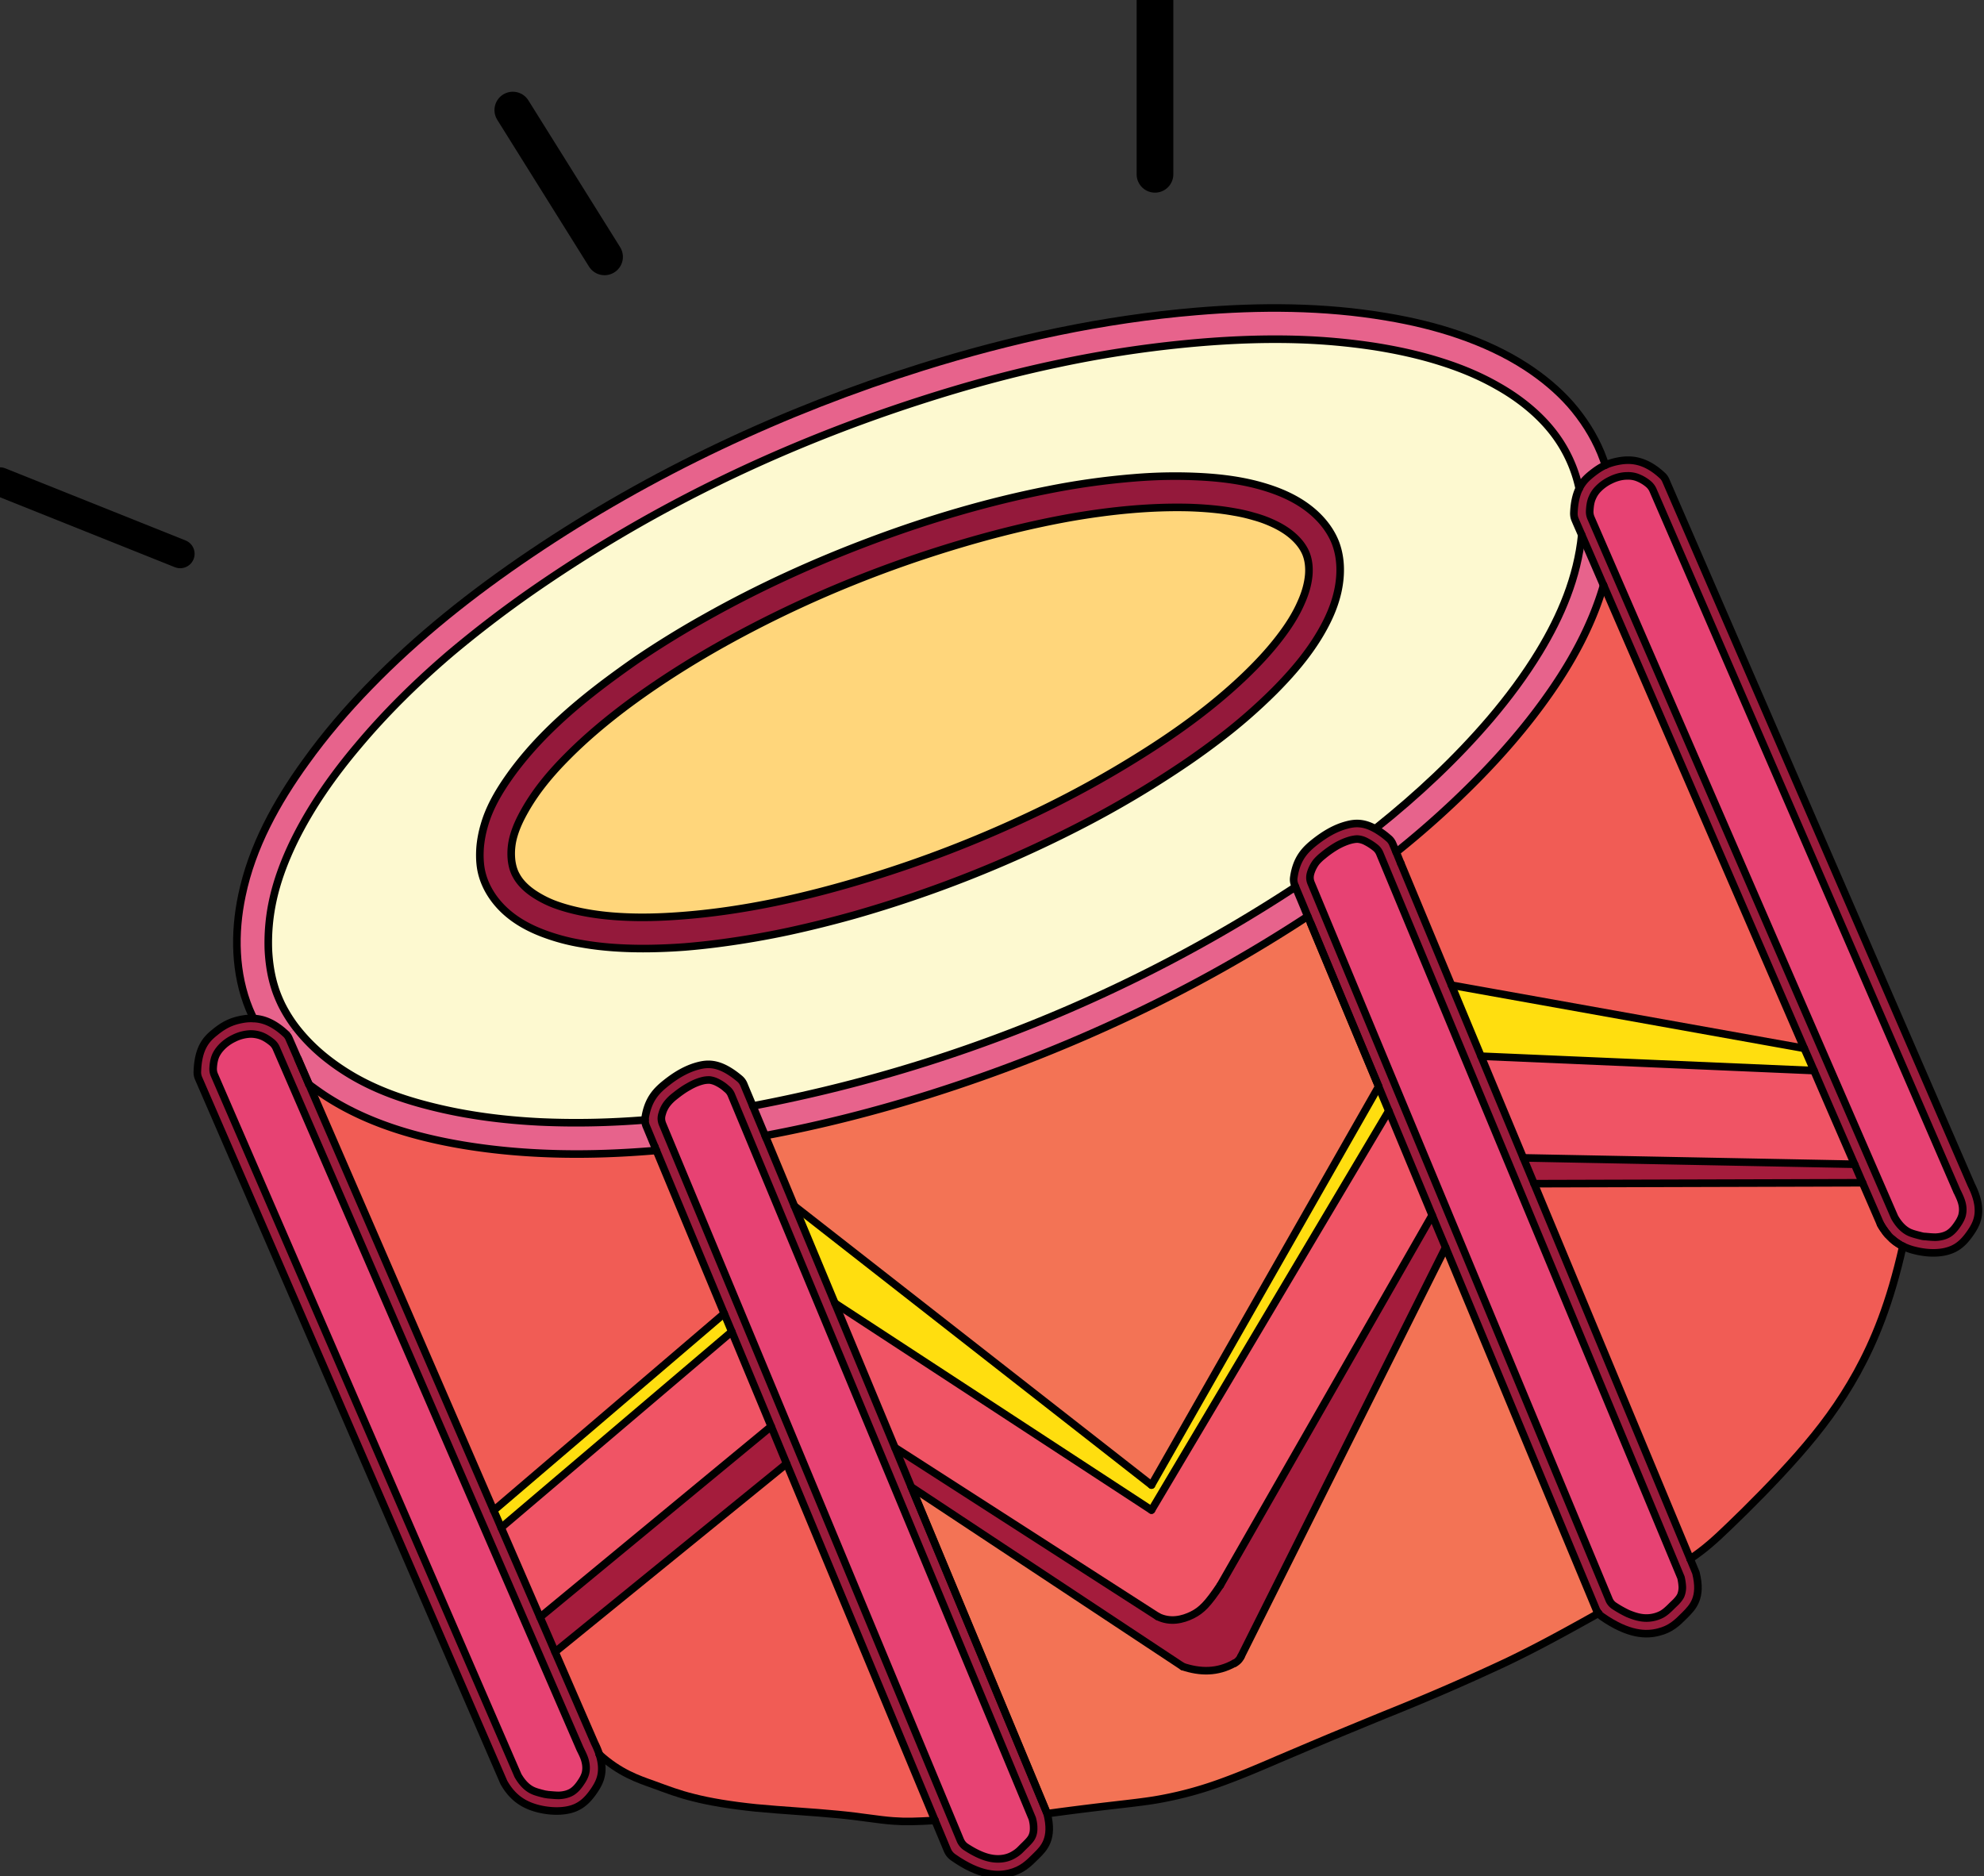 <svg xmlns="http://www.w3.org/2000/svg" width="108.134" height="102.273" viewBox="1.55 1.5 108.134 102.273"><rect x="1.55" y="1.5" width="108.134" height="102.273" fill="#333333" stroke="none"/><defs><style/></defs><g id="XMLID_2_" transform="translate(1)"><g id="ID0.6858252985402942"><path id="ID0.5460412274114788" fill="#F15C55" d="M11.077 58.58c4.569 10.539 9.138 21.068 13.697 31.598l17.091-14.605-5.033-12.098c-.059 0-.128.01-.188.02-4.697.395-9.443.365-14.111-.404-3.651-.612-7.253-1.678-10.332-3.71a33.306 33.306 0 0 1-1.124-.801z" transform="translate(9.25 17.55) scale(.735)"/><path id="ID0.9559019207954407" fill="#FFDE0F" d="M24.773 90.177c.188.424.375.849.553 1.272l17.101-14.535-.563-1.343-17.091 14.606z" transform="translate(9.25 17.55) scale(.735)"/><path id="ID0.5515039362944663" fill="#F05465" d="M25.326 91.45a3363.37 3363.37 0 0 1 2.881 6.642L45.348 83.94l-2.921-7.025L25.326 91.45z" transform="translate(9.25 17.55) scale(.735)"/><path id="ID0.6888519120402634" fill="#FFD67B" d="M26.264 40.126a4.719 4.719 0 0 0-.168 1.815c.049.415.158.819.365 1.174.286.523.74.947 1.243 1.293a7.847 7.847 0 0 0 1.559.809c.632.237 1.293.415 1.954.553 1.056.217 2.112.335 3.178.385 1.362.069 2.723.029 4.085-.069 4.835-.345 9.592-1.421 14.23-2.852a89.164 89.164 0 0 0 11.407-4.392 77.6 77.6 0 0 0 8.812-4.796c2.665-1.677 5.221-3.542 7.5-5.713.928-.888 1.815-1.826 2.596-2.842.641-.829 1.224-1.717 1.638-2.684.286-.641.493-1.322.553-2.033.039-.523-.01-1.065-.207-1.559-.197-.483-.533-.908-.928-1.263-.523-.474-1.145-.819-1.796-1.095a8.726 8.726 0 0 0-1.145-.395 12.142 12.142 0 0 0-1.461-.336c-1.085-.197-2.19-.286-3.286-.325-2.95-.079-5.901.227-8.812.73-2.822.503-5.605 1.194-8.349 2.013-5.348 1.599-10.559 3.69-15.512 6.286-3.188 1.668-6.266 3.543-9.148 5.694-1.52 1.145-2.98 2.369-4.322 3.721-1.213 1.213-2.329 2.536-3.167 4.026-.336.592-.632 1.204-.819 1.855z" transform="translate(9.25 17.55) scale(.735)"/><path id="ID0.48989149648696184" fill="#A41C3C" d="M28.208 98.091c.375.858.75 1.717 1.115 2.575l17.17-13.963-1.145-2.764-17.14 14.152z" transform="translate(9.25 17.55) scale(.735)"/><path id="ID0.4599971412681043" fill="#E74273" d="M27.665 110.939c.207.099.444.158.661.218.128.029.247.068.375.078.079.021.167.021.247.03.227.02.434.039.661.039.335-.01.691-.089.977-.267.276-.178.483-.434.671-.72.128-.188.237-.385.306-.603.079-.267.079-.563.02-.839-.059-.325-.217-.641-.365-.938 0-.01-.01-.02-.01-.029-.01-.01-.01-.02-.02-.029-7.51-17.327-15.029-34.655-22.539-51.983a1.17 1.17 0 0 0-.326-.435c-.256-.207-.533-.395-.849-.503a2.306 2.306 0 0 0-.73-.119 2.96 2.96 0 0 0-1.224.316c-.375.178-.72.424-.997.74a2.232 2.232 0 0 0-.365.552c-.119.276-.168.583-.188.898-.01.188.01.355.089.533 7.5 17.318 15.009 34.626 22.509 51.945.258.455.613.889 1.097 1.116z" transform="translate(9.25 17.55) scale(.735)"/><path id="ID0.041358950547873974" fill="#9B1B3C" d="M8.323 55.461c.148.128.247.257.326.435 7.51 17.329 15.029 34.657 22.539 51.985.01.01.01.02.02.029 0 .01.01.02.01.029.148.297.306.612.365.938.059.276.059.572-.02.839a2.285 2.285 0 0 1-.306.603c-.188.286-.395.542-.671.72-.286.178-.642.257-.977.267-.227 0-.434-.02-.661-.039-.079-.01-.168-.01-.247-.03-.128-.01-.247-.049-.375-.078-.217-.06-.454-.119-.661-.218-.484-.227-.839-.661-1.096-1.115C19.07 92.505 11.56 75.197 4.061 57.879a1.105 1.105 0 0 1-.089-.533c.02-.316.069-.622.188-.898.089-.197.217-.385.365-.552.276-.316.622-.563.997-.74a2.955 2.955 0 0 1 1.224-.316c.247 0 .493.04.73.119.315.107.591.295.847.502zm22.302 56.831c.701-.237 1.165-.701 1.628-1.392.385-.582.77-1.322.355-2.635a6.426 6.426 0 0 0-.355-.849l-2.931-6.75c-.365-.858-.74-1.717-1.115-2.575-.957-2.211-1.915-4.421-2.881-6.642a67.013 67.013 0 0 0-.553-1.272c-4.559-10.529-9.128-21.059-13.697-31.598v-.01h-.01c-.267-.632-.543-1.253-.809-1.885-.217-.493-.435-.997-.651-1.49a.974.974 0 0 0-.276-.385c-.898-.829-1.688-1.096-2.369-1.115-.315-.02-.602.01-.858.059-.858.158-1.411.474-2.023.977-.592.474-1.224 1.115-1.283 2.891-.01.178.02.336.089.503a82075.584 82075.584 0 0 1 22.637 52.212c.701 1.253 1.628 1.717 2.556 1.954.928.228 1.856.228 2.546.002z" transform="translate(9.25 17.55) scale(.735)"/><path id="ID0.24118993617594242" fill="#E7638C" d="M35.994 61.214a62.053 62.053 0 0 1-7.796.147c-2.724-.138-5.447-.483-8.092-1.154-2.013-.503-3.977-1.194-5.763-2.23a16.911 16.911 0 0 1-1.845-1.243 13.232 13.232 0 0 1-2.339-2.31l-.829.386a.957.957 0 0 1 .276.385c.217.493.434.997.651 1.49.276.632.542 1.253.819 1.885v.01c.375.276.74.542 1.125.799 3.079 2.033 6.681 3.098 10.332 3.71 4.668.77 9.415.799 14.111.404a1.2 1.2 0 0 1 .188-.02l-.108-.267c-.217-.513-.424-1.026-.642-1.539a1.19 1.19 0 0 1-.088-.453z" transform="translate(9.25 17.55) scale(.735)"/><path id="ID0.36314728343859315" fill="#E74273" d="M60.792 115.686c.306.138.631.246.967.296.523.079 1.066.01 1.52-.247.178-.099.346-.217.494-.354l.247-.247c.109-.108.217-.207.316-.315.138-.139.276-.297.355-.464.099-.208.128-.435.119-.661 0-.228-.04-.454-.099-.672C57.269 95.13 49.838 77.25 42.398 59.369a1.09 1.09 0 0 0-.355-.464 2.897 2.897 0 0 0-.671-.464 1.704 1.704 0 0 0-.572-.188 1.94 1.94 0 0 0-.474.04c-.385.089-.75.247-1.085.444-.385.208-.74.474-1.086.75a3.142 3.142 0 0 0-.483.474 2.122 2.122 0 0 0-.404.789c-.089.276-.079.513.029.779 7.372 17.703 14.723 35.407 22.085 53.11.099.217.237.385.444.513.305.198.63.386.966.534z" transform="translate(9.25 17.55) scale(.735)"/><path id="ID0.026571299880743027" fill="#F15C55" d="M54.407 113.199c.917.069 1.756.04 3.089-.039L46.493 86.704l-17.17 13.963 2.931 6.75c.158.306.267.592.355.849 1.5 1.371 2.891 1.835 3.977 2.221 1.085.395 1.855.7 3.02.986 1.155.296 2.704.563 4.638.76 1.934.188 4.253.306 6.029.483 1.776.167 3.019.405 4.134.483z" transform="translate(9.25 17.55) scale(.735)"/><path id="ID0.7023442313075066" fill="#9B1B3C" d="M59.381 114.64c-7.362-17.703-14.713-35.407-22.085-53.11a1.064 1.064 0 0 1-.029-.779c.079-.286.217-.563.404-.789.138-.178.306-.326.483-.474.346-.276.701-.542 1.086-.75.335-.197.7-.355 1.085-.444a1.99 1.99 0 0 1 .474-.04c.197.02.395.099.572.188.247.128.474.276.671.464.168.128.276.276.355.464 7.44 17.88 14.871 35.761 22.312 53.652.059.218.099.444.099.672.01.227-.02.453-.119.661a1.793 1.793 0 0 1-.355.464c-.099.108-.207.207-.316.315l-.247.247a2.472 2.472 0 0 1-.494.354c-.454.257-.997.326-1.52.247a3.697 3.697 0 0 1-.967-.296 7.091 7.091 0 0 1-.967-.533 1.124 1.124 0 0 1-.442-.513zM46.493 86.704l11.003 26.456c.315.74.622 1.48.927 2.221.089.207.217.364.405.503 2.003 1.411 3.315 1.401 4.204 1.184.928-.236 1.392-.7 1.974-1.282.583-.572 1.273-1.273.809-3.128-.01-.03-.029-.069-.039-.099-3.346-8.043-6.681-16.085-10.036-24.118l-1.214-2.931-4.45-10.707-3-7.203-2.092-5.033a1.318 1.318 0 0 1-.079-.188c-.306-.73-.612-1.47-.918-2.2-.217-.533-.444-1.056-.661-1.589a1.093 1.093 0 0 0-.326-.444c-1.411-1.174-2.279-1.155-3.088-.938-.849.227-1.628.69-2.358 1.273-.681.542-1.333 1.174-1.549 2.575-.01.06-.01.099-.01.158 0 .158.029.306.088.454.217.513.424 1.026.642 1.539l.108.267 5.033 12.098.563 1.343 2.921 7.025 1.143 2.764z" transform="translate(9.25 17.55) scale(.735)"/><path id="ID0.7846485273912549" fill="#FFDE0F" d="M73.551 90.147l17.595-29.604c-.257-.603-.503-1.204-.75-1.806L73.551 88.292 47.075 67.599l3 7.203 23.476 15.345z" transform="translate(9.25 17.55) scale(.735)"/><path id="ID0.05230782367289066" fill="#F05465" d="M74.015 98.042c.928.464 1.855.228 2.556-.118.69-.346 1.154-.81 2.082-2.2l15.71-27.443a2815.64 2815.64 0 0 1-3.217-7.736L73.551 90.147 50.075 74.802l4.45 10.707 19.49 12.533z" transform="translate(9.25 17.55) scale(.735)"/><path id="ID0.32235867576673627" fill="#E7638C" d="M84.228 43.935a110.825 110.825 0 0 1-40.242 16.243c.306.73.612 1.47.918 2.2 4.135-.77 8.23-1.815 12.236-3.079a117.107 117.107 0 0 0 14.98-5.881 108.5 108.5 0 0 0 13.016-7.302c-.296-.73-.601-1.45-.908-2.181z" transform="translate(9.25 17.55) scale(.735)"/><path id="ID0.6150966309942305" fill="#F37355" d="M85.136 46.116a108.422 108.422 0 0 1-13.016 7.302 117.107 117.107 0 0 1-14.98 5.881 104.284 104.284 0 0 1-12.236 3.079c.02.06.049.129.079.188l2.092 5.033 26.476 20.693 16.845-29.555c-1.688-4.036-3.365-8.072-5.043-12.108-.068-.168-.138-.345-.217-.513z" transform="translate(9.25 17.55) scale(.735)"/><path id="ID0.19296439876779914" fill="#94193B" d="M78.594 32.942a40.817 40.817 0 0 0 4.075-3.553c1.303-1.313 2.517-2.724 3.443-4.322.632-1.085 1.135-2.25 1.333-3.483.177-1.075.128-2.21-.276-3.227-.415-1.017-1.155-1.875-2.033-2.536-.997-.75-2.161-1.243-3.355-1.589-1.421-.415-2.891-.612-4.371-.701a36.268 36.268 0 0 0-5.171.069 55.225 55.225 0 0 0-6.385.898c-4.45.878-8.812 2.171-13.055 3.76s-8.378 3.474-12.335 5.704a70.268 70.268 0 0 0-5.023 3.089 80.183 80.183 0 0 0-2.369 1.707c-2.723 2.053-5.299 4.352-7.243 7.145-.74 1.065-1.392 2.201-1.747 3.444a8.348 8.348 0 0 0-.315 1.648c-.04.553-.03 1.115.069 1.658.237 1.244.967 2.358 1.924 3.188.76.661 1.658 1.145 2.605 1.51a14.81 14.81 0 0 0 2.911.79c1.599.286 3.227.375 4.855.365a44.09 44.09 0 0 0 2.813-.119 54.415 54.415 0 0 0 2.803-.306 64.082 64.082 0 0 0 4.934-.859 84.082 84.082 0 0 0 4.865-1.213 91.145 91.145 0 0 0 16.519-6.513 75.45 75.45 0 0 0 8.161-4.835 57.085 57.085 0 0 0 2.368-1.719zm6.069-10.134c-.414.967-.997 1.855-1.638 2.684-.78 1.017-1.668 1.954-2.596 2.842-2.279 2.171-4.835 4.036-7.5 5.713a77.6 77.6 0 0 1-8.812 4.796 89.164 89.164 0 0 1-11.407 4.392c-4.638 1.431-9.395 2.506-14.23 2.852a33.155 33.155 0 0 1-4.085.069 20.367 20.367 0 0 1-3.178-.385 13.345 13.345 0 0 1-1.954-.553 7.847 7.847 0 0 1-1.559-.809c-.503-.346-.957-.77-1.243-1.293-.207-.355-.316-.76-.365-1.174-.069-.602 0-1.224.168-1.815.188-.651.483-1.263.819-1.855.839-1.49 1.954-2.813 3.167-4.026 1.342-1.352 2.803-2.576 4.322-3.721 2.882-2.151 5.96-4.026 9.148-5.694a87.384 87.384 0 0 1 15.512-6.286c2.744-.819 5.526-1.51 8.349-2.013 2.911-.503 5.862-.809 8.812-.73 1.096.039 2.201.128 3.286.325.493.079.987.198 1.461.336.395.108.779.237 1.145.395.651.276 1.272.622 1.796 1.095.395.355.73.78.928 1.263.197.494.246 1.036.207 1.559-.06.71-.267 1.392-.553 2.033z" transform="translate(9.25 17.55) scale(.735)"/><path id="ID0.030562695115804672" fill="#E74273" d="M108.888 97.825c.316.128.642.247.978.296a2.45 2.45 0 0 0 1.52-.247c.178-.099.336-.227.483-.364.089-.079.168-.158.247-.237.108-.108.217-.207.325-.315.139-.148.267-.296.355-.474a1.59 1.59 0 0 0 .118-.651 3.98 3.98 0 0 0-.099-.681c-7.45-17.892-14.891-35.792-22.331-53.683a1.086 1.086 0 0 0-.365-.474 3.938 3.938 0 0 0-.642-.415 1.585 1.585 0 0 0-.572-.188c-.158-.02-.315.01-.474.04-.385.089-.75.247-1.096.434a7.43 7.43 0 0 0-1.085.76 3.477 3.477 0 0 0-.483.464 2.565 2.565 0 0 0-.415.819c-.079.276-.068.513.05.779 7.352 17.684 14.703 35.377 22.064 53.061.089.227.228.395.435.522.316.208.652.396.987.554z" transform="translate(9.25 17.55) scale(.735)"/><path id="ID0.4182160599157214" fill="#FDF9D0" d="M88.018 39.347c.611-.168 1.263-.217 2.161.296l.059-.099c3.05-2.438 5.911-5.111 8.447-8.082 1.322-1.559 2.556-3.207 3.622-4.963 1.608-2.645 2.832-5.536 3.147-8.664-.158-.375-.326-.74-.483-1.115a1.194 1.194 0 0 1-.099-.493c.029-.829.188-1.411.395-1.835a10.287 10.287 0 0 0-1.875-4.085c-.721-.947-1.599-1.767-2.565-2.477a15.695 15.695 0 0 0-1.629-1.046c-1.312-.75-2.723-1.332-4.164-1.786-1.608-.513-3.256-.869-4.924-1.135a47.427 47.427 0 0 0-5.803-.523c-2.792-.079-5.595.059-8.378.335a84.849 84.849 0 0 0-9.315 1.451c-3.434.72-6.819 1.648-10.154 2.723-5.921 1.905-11.694 4.273-17.23 7.135a104.665 104.665 0 0 0-11.841 7.154 83.707 83.707 0 0 0-5.783 4.441c-2.477 2.111-4.806 4.391-6.898 6.888-1.835 2.171-3.483 4.51-4.737 7.065-.7 1.441-1.283 2.97-1.608 4.549a14.788 14.788 0 0 0-.296 3.552c.049.908.178 1.806.444 2.674.138.464.326.918.533 1.352.315.631.69 1.224 1.115 1.766.711.908 1.53 1.688 2.339 2.31.583.454 1.204.868 1.845 1.243 1.786 1.036 3.75 1.727 5.763 2.23 2.645.671 5.368 1.017 8.092 1.154 2.595.119 5.2.06 7.796-.147 0-.06 0-.099.01-.158.217-1.401.868-2.033 1.549-2.575.73-.583 1.51-1.046 2.358-1.273.809-.217 1.677-.237 3.088.938.148.128.257.266.326.444.217.533.444 1.056.661 1.589a110.833 110.833 0 0 0 40.242-16.243.52.52 0 0 0-.039-.108 1.065 1.065 0 0 1-.079-.631c.207-1.401.858-2.033 1.539-2.576.74-.584 1.511-1.048 2.369-1.275zm-64.182 3.305a6.661 6.661 0 0 1-.069-1.658 8.42 8.42 0 0 1 .315-1.648c.355-1.243 1.007-2.378 1.747-3.444 1.944-2.793 4.52-5.092 7.243-7.145a78.882 78.882 0 0 1 2.369-1.707 70.268 70.268 0 0 1 5.023-3.089c3.957-2.23 8.092-4.115 12.335-5.704 4.243-1.589 8.605-2.881 13.055-3.76a55.443 55.443 0 0 1 6.385-.898 36.122 36.122 0 0 1 5.171-.069c1.48.089 2.95.286 4.371.701 1.194.346 2.358.839 3.355 1.589.878.661 1.618 1.52 2.033 2.536.404 1.016.453 2.151.276 3.227-.198 1.234-.701 2.398-1.333 3.483-.927 1.599-2.141 3.01-3.443 4.322a40.93 40.93 0 0 1-4.075 3.553 54.65 54.65 0 0 1-2.369 1.717 75.45 75.45 0 0 1-8.161 4.835 91.145 91.145 0 0 1-16.519 6.513 83.072 83.072 0 0 1-4.865 1.213 64.082 64.082 0 0 1-4.934.859c-.938.128-1.865.227-2.803.306a45.61 45.61 0 0 1-2.813.119c-1.628.01-3.256-.079-4.855-.365a14.703 14.703 0 0 1-2.911-.79c-.947-.365-1.845-.849-2.605-1.51-.956-.827-1.686-1.942-1.923-3.186z" transform="translate(9.25 17.55) scale(.735)"/><path id="ID0.6898425784893334" fill="#F15C55" d="M91.699 41.36c.118.276.227.563.345.839l3.75 9.019 26.16 4.688a46260.823 46260.823 0 0 0-14.881-34.341c-.897 3.079-2.486 5.921-4.371 8.526-1.421 1.974-3.01 3.819-4.707 5.566a69.301 69.301 0 0 1-6.296 5.703z" transform="translate(9.25 17.55) scale(.735)"/><path id="ID0.0985081223770976" fill="#A41C3C" d="M94.363 68.28l-15.71 27.443c-.928 1.391-1.392 1.854-2.082 2.2-.7.346-1.628.582-2.556.118l-19.49-12.532 1.214 2.931h.01l20.122 13.313c1.282.424 2.556.464 3.838-.257v.01c.218-.118.365-.276.474-.493L95.36 70.667c-.336-.798-.671-1.588-.997-2.387z" transform="translate(9.25 17.55) scale(.735)"/><path id="ID0.0777340680360794" fill="#F05465" d="M97.985 56.487l3.138 7.54 24.562.474c-1.007-2.319-2.013-4.628-3.01-6.947l-24.69-1.067z" transform="translate(9.25 17.55) scale(.735)"/><path id="ID0.9899623389355838" fill="#E7638C" d="M102.702 30.09c1.885-2.605 3.474-5.447 4.371-8.526 0-.01-.01-.01-.01-.02-.533-1.234-1.075-2.477-1.608-3.71-.315 3.128-1.539 6.02-3.147 8.664-1.066 1.756-2.3 3.404-3.622 4.963-2.536 2.971-5.397 5.645-8.447 8.082l-.059.099c.286.158.592.375.938.671.147.118.256.266.325.434.089.207.168.404.257.612a69.018 69.018 0 0 0 6.296-5.704c1.696-1.746 3.285-3.591 4.706-5.565z" transform="translate(9.25 17.55) scale(.735)"/><path id="ID0.7032539392821491" fill="#E7638C" d="M103.392 10.305c.908 1.204 1.569 2.605 1.875 4.085.247-.503.572-.799.888-1.056.355-.286.682-.513 1.057-.681-.099-.306-.218-.602-.336-.908-.543-1.313-1.332-2.536-2.27-3.611-.947-1.066-2.063-1.984-3.257-2.763-1.549-1.007-3.236-1.776-4.983-2.378-1.746-.602-3.542-1.026-5.368-1.332-4.647-.79-9.414-.799-14.111-.405-6.947.582-13.717 2.053-20.368 4.135-10.194 3.197-20.082 7.826-29.002 13.845-4.312 2.911-8.397 6.147-11.989 9.858-1.688 1.737-3.267 3.582-4.688 5.565-2.171 3-3.987 6.296-4.737 9.908-.592 2.802-.533 5.792.553 8.437.099.227.197.454.306.681v.01c.681.02 1.471.286 2.369 1.115l.829-.385a10.498 10.498 0 0 1-1.115-1.766 9.262 9.262 0 0 1-.533-1.352c-.266-.868-.395-1.766-.444-2.674a14.783 14.783 0 0 1 .296-3.552c.326-1.579.908-3.108 1.608-4.549 1.253-2.556 2.901-4.895 4.737-7.065 2.092-2.497 4.421-4.776 6.898-6.888a83.707 83.707 0 0 1 5.783-4.441 104.373 104.373 0 0 1 11.841-7.154c5.536-2.862 11.309-5.23 17.23-7.135 3.335-1.075 6.72-2.003 10.154-2.723a85.127 85.127 0 0 1 9.315-1.451c2.783-.276 5.586-.415 8.378-.335 1.944.059 3.889.227 5.803.523 1.668.266 3.315.622 4.924 1.135 1.441.454 2.853 1.036 4.164 1.786.563.316 1.105.661 1.629 1.046.965.709 1.843 1.528 2.564 2.475z" transform="translate(9.25 17.55) scale(.735)"/><path id="ID0.5146154942922294" fill="#F37355" d="M106.53 97.519c-3.729-8.95-7.45-17.901-11.17-26.852l-15.178 30.345a1.082 1.082 0 0 1-.474.493v-.01c-1.282.721-2.556.681-3.838.257L55.749 88.44l10.026 24.118c.01.029.029.068.039.099 4.302-.593 6.198-.73 7.895-.997a27.26 27.26 0 0 0 4.756-1.224c1.539-.543 3.108-1.214 4.5-1.815 1.401-.593 2.605-1.105 3.967-1.678 1.362-.563 2.862-1.185 4.145-1.707a167.754 167.754 0 0 0 8.832-3.839c1.767-.849 3.474-1.737 6.779-3.592 0 0 .01-.01 0-.01-.029-.04-.06-.079-.089-.129-.019-.048-.049-.098-.069-.147z" transform="translate(9.25 17.55) scale(.735)"/><path id="ID0.6892175725661218" fill="#9B1B3C" d="M107.467 96.75c-7.361-17.684-14.713-35.377-22.064-53.061a1.067 1.067 0 0 1-.05-.779c.089-.296.228-.572.415-.819.138-.167.315-.326.483-.464.346-.286.7-.542 1.085-.76a4.373 4.373 0 0 1 1.096-.434c.158-.03.315-.059.474-.04.197.02.385.089.572.188.228.119.444.257.642.415.168.128.286.276.365.474 7.44 17.891 14.881 35.791 22.331 53.683.05.227.089.453.099.681 0 .227-.029.454-.118.651a2.076 2.076 0 0 1-.355.474c-.108.108-.217.207-.325.315-.079.079-.158.158-.247.237a2.448 2.448 0 0 1-.483.364 2.448 2.448 0 0 1-1.52.247c-.336-.049-.661-.168-.978-.296a8.12 8.12 0 0 1-.986-.553 1.035 1.035 0 0 1-.436-.523zM95.36 70.667c3.72 8.95 7.44 17.901 11.17 26.852.021.049.05.099.069.147.029.05.06.089.099.129h-.01c.01 0 0 .01 0 .01.069.079.148.147.237.217 2.013 1.411 3.325 1.401 4.213 1.175.928-.228 1.392-.691 1.974-1.273.572-.582 1.273-1.273.81-3.128-.139-.346-.286-.681-.425-1.026l-11.575-27.828-.799-1.914-3.138-7.54-2.191-5.27-3.75-9.019c-.118-.276-.227-.563-.345-.839-.089-.208-.168-.405-.257-.612a1.078 1.078 0 0 0-.325-.434 5.666 5.666 0 0 0-.938-.671c-.898-.513-1.55-.464-2.161-.296-.858.227-1.629.691-2.369 1.273-.681.543-1.332 1.174-1.539 2.576-.039.227-.01.424.079.631.02.04.029.069.039.108.307.73.612 1.451.908 2.181.079.167.148.345.217.513 1.678 4.026 3.355 8.062 5.043 12.098 0 0-.01 0 0 .01.247.602.493 1.204.75 1.806 1.065 2.575 2.142 5.161 3.217 7.736.326.8.661 1.59.997 2.388z" transform="translate(9.25 17.55) scale(.735)"/><path id="ID0.9768770323134959" fill="#FFDE0F" d="M121.954 55.905l-26.16-4.688 2.191 5.27 24.689 1.066c-.237-.553-.473-1.095-.72-1.648z" transform="translate(9.25 17.55) scale(.735)"/><path id="ID0.35497543355450034" fill="#A41C3C" d="M125.684 64.5l-24.562-.474.799 1.914 24.354-.069-.591-1.371z" transform="translate(9.25 17.55) scale(.735)"/><path id="ID0.26121807005256414" fill="#F15C55" d="M128.477 70.046a2.6 2.6 0 0 1-.336-.336 3.05 3.05 0 0 1-.257-.335 3.49 3.49 0 0 1-.276-.435c-.443-1.026-.888-2.043-1.332-3.069l-24.354.069 11.575 27.828c1.076-.73 1.776-1.353 2.911-2.447 1.382-1.322 3.395-3.336 5.092-5.27 1.698-1.935 3.089-3.789 4.372-6.108 1.272-2.319 2.438-5.102 3.395-9.365-.079-.039-.148-.078-.227-.118a3.132 3.132 0 0 1-.563-.414z" transform="translate(9.25 17.55) scale(.735)"/><path id="ID0.9164422564208508" fill="#E74273" d="M129.74 69.542c.217.099.444.158.671.218.129.029.247.068.375.089.079.01.158.01.247.02.217.02.434.039.651.039.345-.01.7-.089.986-.267.276-.177.483-.434.671-.72.129-.188.237-.385.307-.603a1.75 1.75 0 0 0 .02-.839c-.069-.325-.218-.631-.365-.937-.01-.011-.01-.021-.02-.03 0-.01-.01-.02-.01-.029-7.51-17.329-15.029-34.657-22.539-51.985a1.264 1.264 0 0 0-.325-.434 2.867 2.867 0 0 0-.859-.503 1.941 1.941 0 0 0-.72-.108c-.425 0-.839.118-1.224.306a3.207 3.207 0 0 0-1.007.74 2.07 2.07 0 0 0-.355.563c-.138.296-.178.641-.197.977-.01.188.02.355.089.523 7.51 17.289 15.01 34.578 22.52 51.867.255.452.61.887 1.084 1.113z" transform="translate(9.25 17.55) scale(.735)"/><path id="ID0.9716323465108871" fill="#9B1B3C" d="M128.141 69.71a2.6 2.6 0 0 0 .336.336c.188.168.375.296.563.414.078.04.147.079.227.118.296.139.592.247.898.316.927.236 1.854.236 2.546 0 .7-.228 1.164-.701 1.628-1.392.464-.7.928-1.628 0-3.483-7.549-17.407-15.099-34.814-22.647-52.222a1.048 1.048 0 0 0-.276-.385c-1.313-1.214-2.407-1.204-3.227-1.056-.375.069-.69.168-.977.296-.375.167-.701.395-1.057.681-.315.257-.641.553-.888 1.056-.207.424-.365 1.006-.395 1.835 0 .177.029.335.099.493.157.375.325.74.483 1.115.533 1.233 1.075 2.477 1.608 3.71 0 .01.01.01.01.02 4.964 11.447 9.928 22.894 14.881 34.341.247.553.483 1.095.721 1.648.997 2.319 2.003 4.628 3.01 6.947.197.454.395.918.592 1.371.444 1.026.889 2.043 1.332 3.069.089.158.178.306.276.435.079.121.168.239.257.337zm.514-1.282c-7.51-17.289-15.01-34.578-22.52-51.867a1.17 1.17 0 0 1-.089-.523c.02-.336.06-.681.197-.977a2.11 2.11 0 0 1 .355-.563 3.191 3.191 0 0 1 1.007-.74 2.798 2.798 0 0 1 1.224-.306c.246-.01.493.029.72.108.316.108.603.296.859.503.147.128.246.266.325.434 7.51 17.328 15.029 34.656 22.539 51.985 0 .01.01.02.01.029.01.01.01.02.02.03.147.306.296.611.365.937.059.276.059.573-.02.839a2.288 2.288 0 0 1-.307.603c-.188.286-.395.543-.671.72-.286.178-.642.257-.986.267-.218 0-.435-.02-.651-.039-.089-.01-.168-.01-.247-.02-.128-.021-.246-.06-.375-.089-.227-.06-.454-.119-.671-.218-.473-.225-.828-.66-1.084-1.113z" transform="translate(9.25 17.55) scale(.735)"/></g><g id="ID0.9870595317333937" fill="none" stroke="#000" stroke-width=".562" stroke-linecap="round" stroke-linejoin="round"><path id="ID0.40189001336693764" d="M107.211 12.654c-.099-.306-.218-.602-.336-.908-.543-1.313-1.332-2.536-2.27-3.611-.947-1.066-2.063-1.984-3.257-2.763-1.549-1.007-3.236-1.776-4.983-2.378-1.746-.602-3.542-1.026-5.368-1.332-4.647-.79-9.414-.799-14.111-.405-6.946.581-13.716 2.052-20.367 4.134-10.194 3.197-20.082 7.826-29.002 13.845-4.312 2.911-8.397 6.147-11.989 9.858-1.688 1.737-3.267 3.582-4.688 5.565-2.171 3-3.987 6.296-4.737 9.908-.592 2.802-.533 5.792.553 8.437.099.227.197.454.306.681" transform="translate(9.25 17.55) scale(.735)"/><path id="ID0.10038703819736838" d="M90.238 39.544c3.05-2.438 5.911-5.111 8.447-8.082 1.322-1.559 2.556-3.207 3.622-4.963 1.608-2.645 2.832-5.536 3.147-8.664" transform="translate(9.25 17.55) scale(.735)"/><path id="ID0.4056662395596504" d="M43.986 60.178a110.833 110.833 0 0 0 40.242-16.243" transform="translate(9.25 17.55) scale(.735)"/><path id="ID0.3717494779266417" d="M105.267 14.391a10.287 10.287 0 0 0-1.875-4.085c-.721-.947-1.599-1.767-2.565-2.477a15.695 15.695 0 0 0-1.629-1.046c-1.312-.75-2.723-1.332-4.164-1.786-1.608-.513-3.256-.869-4.924-1.135a47.427 47.427 0 0 0-5.803-.523c-2.792-.079-5.595.059-8.378.335a84.849 84.849 0 0 0-9.315 1.451c-3.434.72-6.819 1.648-10.154 2.723-5.921 1.905-11.694 4.273-17.23 7.135a104.665 104.665 0 0 0-11.841 7.154 83.707 83.707 0 0 0-5.783 4.441c-2.477 2.111-4.806 4.391-6.898 6.888-1.835 2.171-3.483 4.51-4.737 7.065-.7 1.441-1.283 2.97-1.608 4.549a14.788 14.788 0 0 0-.296 3.552c.049.908.178 1.806.444 2.674.138.464.326.918.533 1.352.315.631.69 1.224 1.115 1.766.711.908 1.53 1.688 2.339 2.31.583.454 1.204.868 1.845 1.243 1.786 1.036 3.75 1.727 5.763 2.23 2.645.671 5.368 1.017 8.092 1.154 2.595.119 5.2.06 7.796-.147" transform="translate(9.25 17.55) scale(.735)"/><path id="ID0.5678496728651226" d="M85.008 19.216c-.197-.483-.533-.908-.928-1.263-.523-.474-1.145-.819-1.796-1.095a8.726 8.726 0 0 0-1.145-.395 12.142 12.142 0 0 0-1.461-.336c-1.085-.197-2.19-.286-3.286-.325-2.95-.079-5.901.227-8.812.73-2.822.503-5.605 1.194-8.349 2.013-5.348 1.599-10.559 3.69-15.512 6.286-3.188 1.668-6.266 3.543-9.148 5.694-1.52 1.145-2.98 2.369-4.322 3.721-1.213 1.213-2.329 2.536-3.167 4.026-.335.592-.631 1.204-.819 1.855a4.719 4.719 0 0 0-.168 1.815c.049.415.158.819.365 1.174.286.523.74.947 1.243 1.293a7.847 7.847 0 0 0 1.559.809c.632.237 1.293.415 1.954.553 1.056.217 2.112.335 3.178.385 1.362.069 2.723.029 4.085-.069 4.835-.345 9.592-1.421 14.23-2.852a89.164 89.164 0 0 0 11.407-4.392 77.6 77.6 0 0 0 8.812-4.796c2.665-1.677 5.221-3.542 7.5-5.713.928-.888 1.815-1.826 2.596-2.842.641-.829 1.224-1.717 1.638-2.684.286-.641.493-1.322.553-2.033.039-.523-.009-1.066-.207-1.559z" transform="translate(9.25 17.55) scale(.735)"/><path id="ID0.48115502623841166" d="M106.688 97.805c-3.306 1.854-5.013 2.743-6.779 3.592a167.754 167.754 0 0 1-8.832 3.839c-1.282.522-2.782 1.145-4.145 1.707-1.361.572-2.565 1.085-3.967 1.678-1.392.602-2.961 1.272-4.5 1.815a27.35 27.35 0 0 1-4.756 1.224c-1.697.267-3.593.404-7.895.997" transform="translate(9.25 17.55) scale(.735)"/><path id="ID0.9062241036444902" d="M106.698 97.795h-.01" transform="translate(9.25 17.55) scale(.735)"/><path id="ID0.46816692408174276" d="M11.077 58.58c.375.276.74.542 1.125.799 3.079 2.033 6.681 3.098 10.332 3.71 4.668.77 9.415.799 14.111.404a1.2 1.2 0 0 1 .188-.02" transform="translate(9.25 17.55) scale(.735)"/><path id="ID0.9290199065580964" d="M44.904 62.378c4.135-.77 8.23-1.815 12.236-3.079a117.107 117.107 0 0 0 14.98-5.881 108.5 108.5 0 0 0 13.016-7.302" transform="translate(9.25 17.55) scale(.735)"/><path id="ID0.8903099875897169" d="M91.699 41.36a69.018 69.018 0 0 0 6.296-5.704c1.697-1.747 3.286-3.592 4.707-5.566 1.885-2.605 3.474-5.447 4.371-8.526" transform="translate(9.25 17.55) scale(.735)"/><path id="ID0.9202375882305205" d="M87.169 18.357c-.415-1.017-1.155-1.875-2.033-2.536-.997-.75-2.161-1.243-3.355-1.589-1.421-.415-2.891-.612-4.371-.701a36.268 36.268 0 0 0-5.171.069 55.225 55.225 0 0 0-6.385.898c-4.45.878-8.812 2.171-13.055 3.76s-8.378 3.474-12.335 5.704a70.268 70.268 0 0 0-5.023 3.089 80.183 80.183 0 0 0-2.369 1.707c-2.723 2.053-5.299 4.352-7.243 7.145-.74 1.065-1.392 2.201-1.747 3.444a8.348 8.348 0 0 0-.315 1.648c-.04.553-.03 1.115.069 1.658.237 1.244.967 2.358 1.924 3.188.76.661 1.658 1.145 2.605 1.51a14.81 14.81 0 0 0 2.911.79c1.599.286 3.227.375 4.855.365a44.09 44.09 0 0 0 2.813-.119 54.415 54.415 0 0 0 2.803-.306 64.082 64.082 0 0 0 4.934-.859 84.082 84.082 0 0 0 4.865-1.213 91.145 91.145 0 0 0 16.519-6.513 75.45 75.45 0 0 0 8.161-4.835 54.65 54.65 0 0 0 2.369-1.717 40.817 40.817 0 0 0 4.075-3.553c1.303-1.313 2.517-2.724 3.443-4.322.632-1.085 1.135-2.25 1.333-3.483.177-1.077.128-2.212-.277-3.229z" transform="translate(9.25 17.55) scale(.735)"/><path id="ID0.8631549454294145" d="M121.954 55.905l-26.161-4.687" transform="translate(9.25 17.55) scale(.735)"/><path id="ID0.851192245259881" d="M122.674 57.553l-24.689-1.066" transform="translate(9.25 17.55) scale(.735)"/><path id="ID0.8641650043427944" d="M91.146 60.543L73.551 90.147" transform="translate(9.25 17.55) scale(.735)"/><path id="ID0.32097975350916386" d="M90.396 58.737L73.551 88.292" transform="translate(9.25 17.55) scale(.735)"/><path id="ID0.1363551802933216" d="M73.551 88.292L47.075 67.599" transform="translate(9.25 17.55) scale(.735)"/><path id="ID0.6297589200548828" d="M73.551 90.147L50.075 74.802" transform="translate(9.25 17.55) scale(.735)"/><path id="ID0.7224027165211737" d="M42.427 76.915L25.326 91.45" transform="translate(9.25 17.55) scale(.735)"/><path id="ID0.43786729173734784" d="M41.865 75.572L24.773 90.177" transform="translate(9.25 17.55) scale(.735)"/><path id="ID0.537540964782238" d="M125.684 64.5l-24.561-.473" transform="translate(9.25 17.55) scale(.735)"/><path id="ID0.03919347748160362" d="M126.276 65.872l-24.355.069" transform="translate(9.25 17.55) scale(.735)"/><path id="ID0.7411693832837045" d="M94.363 68.28l-15.71 27.443" transform="translate(9.25 17.55) scale(.735)"/><path id="ID0.8786588669754565" d="M74.015 98.042l-19.49-12.533" transform="translate(9.25 17.55) scale(.735)"/><path id="ID0.24823905806988478" d="M75.871 101.752L55.749 88.44" transform="translate(9.25 17.55) scale(.735)"/><path id="ID0.26552240923047066" d="M78.653 95.723c-.928 1.391-1.392 1.854-2.082 2.2-.7.346-1.628.582-2.556.118" transform="translate(9.25 17.55) scale(.735)"/><path id="ID0.0934383631683886" d="M45.348 83.94l-17.14 14.151" transform="translate(9.25 17.55) scale(.735)"/><path id="ID0.7511484706774354" d="M46.493 86.704l-17.17 13.963" transform="translate(9.25 17.55) scale(.735)"/><path id="ID0.043514106422662735" d="M95.36 70.667l-15.178 30.345" transform="translate(9.25 17.55) scale(.735)"/><path id="ID0.8638146598823369" d="M79.708 101.496c-1.282.721-2.556.681-3.838.257" transform="translate(9.25 17.55) scale(.735)"/><path id="ID0.5145775540731847" d="M80.182 101.012a1.082 1.082 0 0 1-.474.493" transform="translate(9.25 17.55) scale(.735)"/><path id="ID0.62240478862077" d="M31.188 107.88c-7.51-17.328-15.029-34.656-22.539-51.984a1.17 1.17 0 0 0-.326-.435c-.256-.207-.533-.395-.849-.503a2.306 2.306 0 0 0-.73-.119 2.96 2.96 0 0 0-1.224.316c-.375.178-.72.424-.997.74a2.232 2.232 0 0 0-.365.552c-.119.276-.168.583-.188.898-.01.188.01.355.089.533 7.5 17.318 15.009 34.626 22.509 51.945.257.454.612.889 1.096 1.115.207.099.444.158.661.218.128.029.247.068.375.078.079.021.167.021.247.03.227.02.434.039.661.039.335-.01.691-.089.977-.267.276-.178.483-.434.671-.72.128-.188.237-.385.306-.603.079-.267.079-.563.02-.839-.059-.325-.217-.641-.365-.938 0-.01-.01-.02-.01-.029-.009-.007-.009-.017-.019-.027z" transform="translate(9.25 17.55) scale(.735)"/><path id="ID0.9022579239681363" d="M37.267 60.75c-.089.276-.079.513.029.779 7.372 17.703 14.723 35.407 22.085 53.11.099.217.237.385.444.513.306.197.631.385.967.533.306.138.631.246.967.296.523.079 1.066.01 1.52-.247.178-.099.346-.217.494-.354l.247-.247c.109-.108.217-.207.316-.315.138-.139.276-.297.355-.464.099-.208.128-.435.119-.661 0-.228-.04-.454-.099-.672C57.269 95.13 49.838 77.25 42.398 59.369a1.09 1.09 0 0 0-.355-.464 2.897 2.897 0 0 0-.671-.464 1.704 1.704 0 0 0-.572-.188 1.94 1.94 0 0 0-.474.04c-.385.089-.75.247-1.085.444-.385.208-.74.474-1.086.75a3.142 3.142 0 0 0-.483.474 2.11 2.11 0 0 0-.405.789z" transform="translate(9.25 17.55) scale(.735)"/><path id="ID0.3033942896872759" d="M107.467 96.75c.089.227.228.395.435.522.315.207.651.395.986.553.316.128.642.247.978.296a2.45 2.45 0 0 0 1.52-.247c.178-.099.336-.227.483-.364.089-.079.168-.158.247-.237.108-.108.217-.207.325-.315.139-.148.267-.296.355-.474a1.59 1.59 0 0 0 .118-.651 3.98 3.98 0 0 0-.099-.681c-7.45-17.892-14.891-35.792-22.331-53.683a1.086 1.086 0 0 0-.365-.474 3.938 3.938 0 0 0-.642-.415 1.585 1.585 0 0 0-.572-.188c-.158-.02-.315.01-.474.04-.385.089-.75.247-1.096.434a7.43 7.43 0 0 0-1.085.76 3.477 3.477 0 0 0-.483.464 2.565 2.565 0 0 0-.415.819c-.079.276-.068.513.05.779 7.352 17.685 14.704 35.378 22.065 53.062z" transform="translate(9.25 17.55) scale(.735)"/><path id="ID0.4471578821539879" d="M106.046 16.039c-.01.188.02.355.089.523 7.51 17.289 15.01 34.578 22.52 51.867.256.453.611.888 1.085 1.114.217.099.444.158.671.218.129.029.247.068.375.089.079.01.158.01.247.02.217.02.434.039.651.039.345-.01.7-.089.986-.267.276-.177.483-.434.671-.72.129-.188.237-.385.307-.603a1.75 1.75 0 0 0 .02-.839c-.069-.325-.218-.631-.365-.937-.01-.011-.01-.021-.02-.03 0-.01-.01-.02-.01-.029-7.51-17.329-15.029-34.657-22.539-51.985a1.264 1.264 0 0 0-.325-.434 2.867 2.867 0 0 0-.859-.503 1.941 1.941 0 0 0-.72-.108c-.425 0-.839.118-1.224.306a3.207 3.207 0 0 0-1.007.74 2.07 2.07 0 0 0-.355.563c-.138.294-.178.64-.198.976z" transform="translate(9.25 17.55) scale(.735)"/><path id="ID0.47233714489266276" d="M128.477 70.046c.188.168.375.296.563.414" transform="translate(9.25 17.55) scale(.735)"/><path id="ID0.8758213664405048" d="M127.608 68.941c.089.158.178.306.276.435.079.118.168.236.257.335" transform="translate(9.25 17.55) scale(.735)"/><path id="ID0.23658108478412032" d="M129.266 70.579c.296.139.592.247.898.316.927.236 1.854.236 2.546 0 .7-.228 1.164-.701 1.628-1.392.464-.7.928-1.628 0-3.483-7.549-17.407-15.099-34.814-22.647-52.222a1.048 1.048 0 0 0-.276-.385c-1.313-1.214-2.407-1.204-3.227-1.056-.375.069-.69.168-.977.296-.375.167-.701.395-1.057.681-.315.257-.641.553-.888 1.056-.207.424-.365 1.006-.395 1.835 0 .177.029.335.099.493.157.375.325.74.483 1.115.533 1.233 1.075 2.477 1.608 3.71" transform="translate(9.25 17.55) scale(.735)"/><path id="ID0.8480471288785338" d="M11.077 58.57h-.01c-.267-.632-.543-1.253-.809-1.885-.217-.493-.435-.997-.651-1.49a.974.974 0 0 0-.276-.385c-.898-.829-1.688-1.096-2.369-1.115-.315-.02-.602.01-.858.059-.858.158-1.411.474-2.023.977-.592.474-1.224 1.115-1.283 2.891-.01.178.02.336.089.503a82075.584 82075.584 0 0 1 22.637 52.212c.701 1.253 1.628 1.717 2.556 1.954.928.227 1.855.227 2.546 0 .701-.237 1.165-.701 1.628-1.392.385-.582.77-1.322.355-2.635" transform="translate(9.25 17.55) scale(.735)"/><path id="ID0.9705631295219064" d="M92.043 42.199c-.118-.276-.227-.563-.345-.839-.089-.208-.168-.405-.257-.612a1.078 1.078 0 0 0-.325-.434 5.666 5.666 0 0 0-.938-.671c-.898-.513-1.55-.464-2.161-.296-.858.227-1.629.691-2.369 1.273-.681.543-1.332 1.174-1.539 2.576-.039.227-.01.424.079.631.02.04.029.069.039.108.307.73.612 1.451.908 2.181.079.167.148.345.217.513 1.678 4.026 3.355 8.062 5.043 12.098 0 0-.01 0 0 .01" transform="translate(9.25 17.55) scale(.735)"/><path id="ID0.005516208708286285" d="M106.599 97.667c.029.05.06.089.089.129.01 0 0 .01 0 .01.069.079.148.147.237.217 2.013 1.411 3.325 1.401 4.213 1.175.928-.228 1.392-.691 1.974-1.273.572-.582 1.273-1.273.81-3.128-.139-.346-.286-.681-.425-1.026" transform="translate(9.25 17.55) scale(.735)"/><path id="ID0.7812613933347166" d="M44.983 62.566a1.318 1.318 0 0 1-.079-.188c-.306-.73-.612-1.47-.918-2.2-.217-.533-.444-1.056-.661-1.589a1.093 1.093 0 0 0-.326-.444c-1.411-1.174-2.279-1.155-3.088-.938-.849.227-1.628.69-2.358 1.273-.681.542-1.333 1.174-1.549 2.575-.01.06-.01.099-.01.158 0 .158.029.306.088.454.217.513.424 1.026.642 1.539" transform="translate(9.25 17.55) scale(.735)"/><path id="ID0.536539273802191" d="M57.496 113.16c.315.74.622 1.48.927 2.221.089.207.217.364.405.503 2.003 1.411 3.315 1.401 4.204 1.184.928-.236 1.392-.7 1.974-1.282.583-.572 1.273-1.273.809-3.128-.01-.03-.029-.069-.039-.099-3.346-8.043-6.681-16.085-10.036-24.118" transform="translate(9.25 17.55) scale(.735)"/><path id="ID0.3398466664366424" d="M107.063 21.545c0 .01.01.01.01.02 4.964 11.447 9.928 22.894 14.881 34.341.247.553.483 1.095.721 1.648.997 2.319 2.003 4.628 3.01 6.947.197.454.395.918.592 1.371.444 1.026.889 2.043 1.332 3.069.089.158.178.306.276.435.079.118.168.236.257.335a2.6 2.6 0 0 0 .336.336c.178.168.365.296.563.414.078.04.147.079.227.118" transform="translate(9.25 17.55) scale(.735)"/><path id="ID0.1114627500064671" d="M85.353 46.629c1.678 4.036 3.355 8.072 5.043 12.108.247.602.493 1.204.75 1.806 1.065 2.575 2.142 5.161 3.217 7.736.326.799.661 1.589.997 2.388 3.72 8.95 7.44 17.901 11.17 26.852.021.049.05.099.069.147.029.05.06.089.099.129" transform="translate(9.25 17.55) scale(.735)"/><path id="ID0.017363400664180517" d="M113.497 93.769l-11.576-27.828-.798-1.914-3.138-7.54-2.192-5.269-3.75-9.019" transform="translate(9.25 17.55) scale(.735)"/><path id="ID0.972247201949358" d="M36.724 63.208l.108.266 5.033 12.098.562 1.343 2.921 7.025 1.145 2.764 11.003 26.456" transform="translate(9.25 17.55) scale(.735)"/><path id="ID0.8364012776874006" d="M65.775 112.558L55.749 88.44h-.01l-1.214-2.931-4.45-10.707-3-7.203-2.092-5.033" transform="translate(9.25 17.55) scale(.735)"/><path id="ID0.29238397534936666" d="M32.609 108.265a6.426 6.426 0 0 0-.355-.849l-2.931-6.75c-.365-.858-.74-1.717-1.115-2.575-.957-2.211-1.915-4.421-2.881-6.642a67.013 67.013 0 0 0-.553-1.272c-4.559-10.529-9.128-21.059-13.697-31.598v-.01c-.276-.632-.543-1.253-.819-1.885" transform="translate(9.25 17.55) scale(.735)"/><path id="ID0.5507978308014572" d="M57.496 113.16c-1.333.079-2.171.108-3.089.039-1.115-.078-2.358-.315-4.135-.483-1.776-.178-4.095-.296-6.029-.483-1.934-.197-3.483-.464-4.638-.76-1.164-.286-1.934-.592-3.02-.986-1.085-.386-2.477-.85-3.977-2.221" transform="translate(9.25 17.55) scale(.735)"/><path id="ID0.9057267513126135" d="M129.266 70.579c-.957 4.264-2.122 7.046-3.395 9.365-1.283 2.319-2.674 4.174-4.372 6.108-1.697 1.934-3.71 3.947-5.092 5.27-1.135 1.095-1.835 1.717-2.911 2.447" transform="translate(9.25 17.55) scale(.735)"/></g></g><path id="ID0.04639945551753044" fill="none" stroke="#000" stroke-width="1.571" stroke-linecap="round" d="M1.55 27.757l9.821 3.929"/><path id="ID0.6606475464068353" fill="none" stroke="#000" stroke-width="2" stroke-linecap="round" d="M29.5 7.5l5 8"/><path id="ID0.13412379333749413" fill="none" stroke="#000" stroke-width="2" stroke-linecap="round" d="M64.5 1.5V11"/></svg>